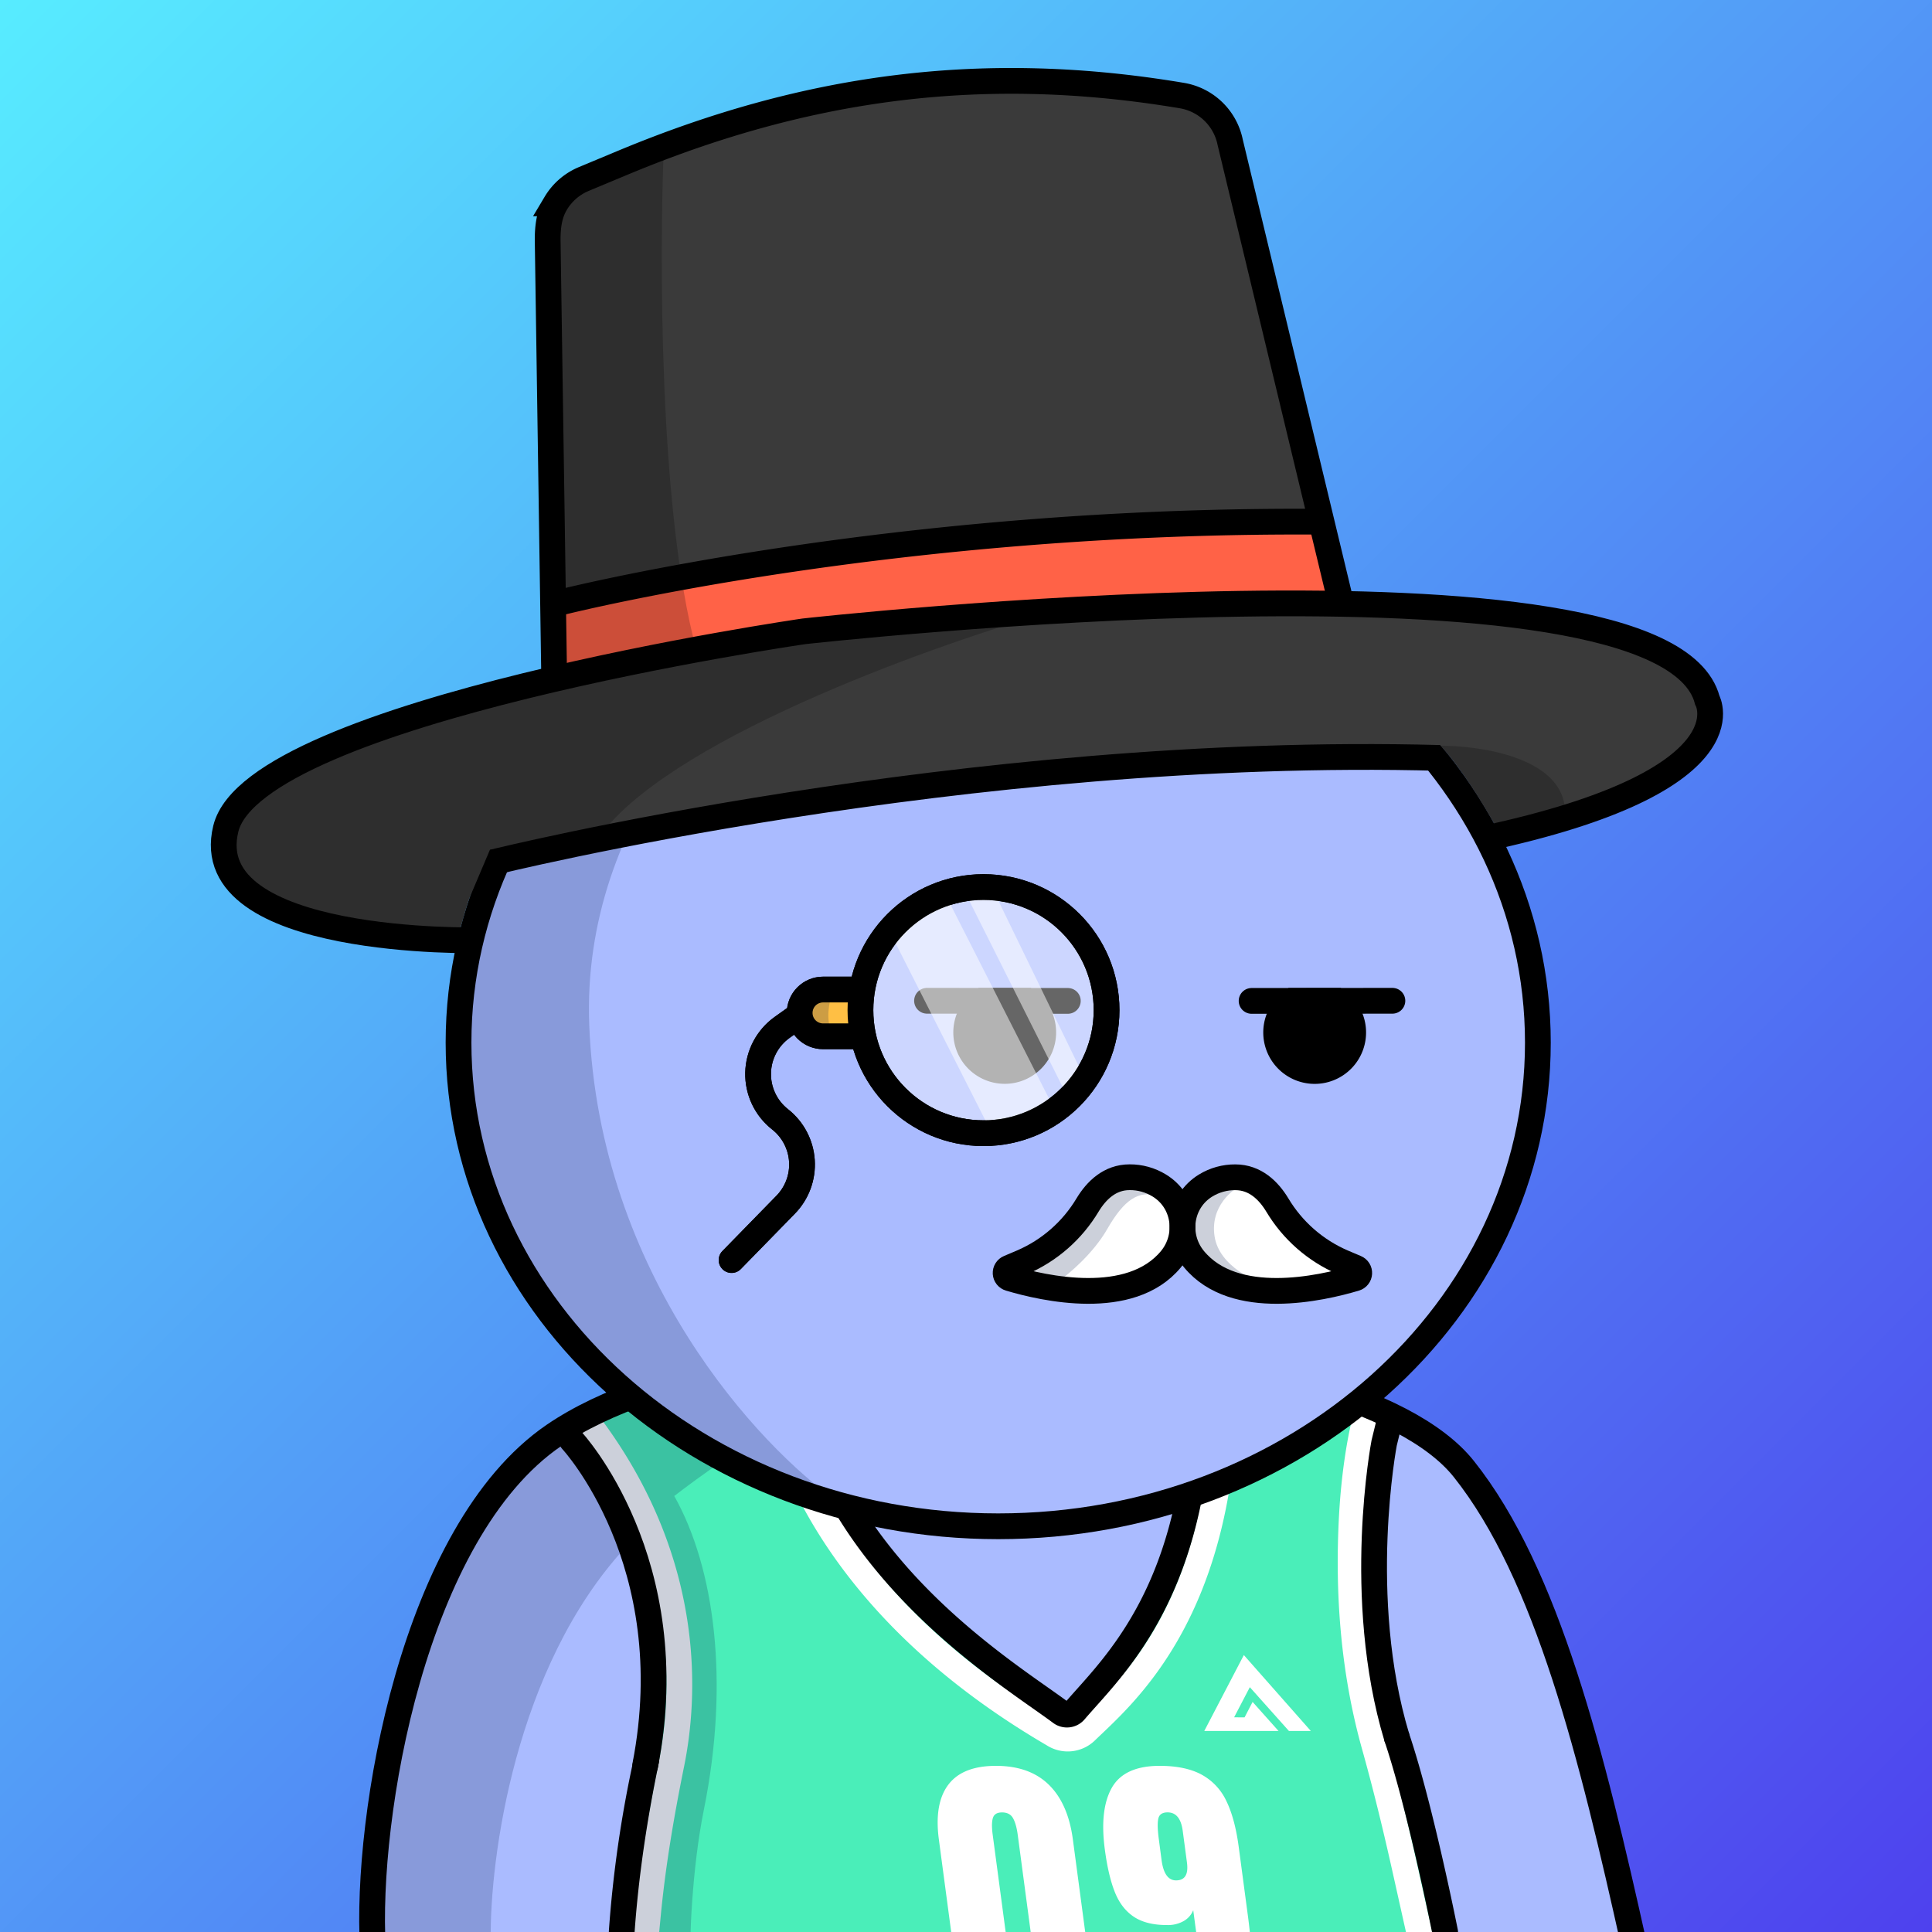 <svg
      xmlns="http://www.w3.org/2000/svg"
      preserveAspectRatio="xMidYMin meet"
      fill="none"
      viewBox="0 0 1500 1500"
    >
      <rect x="0" y="0" width="1500" height="1500" fill="#808080" stroke="none"/>
      <g>
      <path fill="url(#prefix__a1)" d="M0 0h1500v1500H0z"/><defs><linearGradient id="prefix__a1" x1="0" y1="0" x2="1500" y2="1500" gradientUnits="userSpaceOnUse"><stop stop-color="#57ECFF"/><stop offset="1" stop-color="#4E41EE"/></linearGradient></defs>
      <g clip-path="url(#prefix__prefix__clip0_53_27930)"><path d="M460.5 1094.5c-138.4 66.4-174 309.33-174.5 422.5h983.5c-12.5-72.17-53.2-244.1-116-354.5-78.5-138-520-151-693-68z" fill="#ABF"/><path d="M1122 1500H482.719s14.6-102.81 14.89-104.16c.16-.75 5.35-20.38 9.88-37.48 3.54-13.39 2.68-25.22 2.68-25.22l-3-41.2-13.59-80.17s-35.41-62.15-46.49-85.15c-1.163-2.27-3.185-8.61-4.06-11-.24-.75-.3-1.21-.16-1.35a56.197 56.197 0 017.23-4.17c4.75-2.53 11.27-5.85 17.94-9.21 14-7 29.51-13.16 29.51-13.16l.82.49L526 1080.5l85-22.5 22 68.5 27.999 47.96 5.58 5.39s-7.079 1.65 0 .09c.09.44.55 2.47 1.49 5.71l.18.63c.12.43.26.88.4 1.35 0 .12.07.23.11.35-6.759 1.13.19.64.29 1a.565.565 0 000 .13c3.006 9.48 15.138 18.57 20.31 27.07 13 21.59 36.75 47.51 81.14 73.38 1.44.84 2.904 1.68 4.39 2.52.468.49.811 1.08 1 1.73 1.46 3.51 3.32 11 4.65 11.2 0 0 40.23 23 40.26 23l.61.06c4.465.53 8.98.44 13.42-.26 32.63-5.36 34.42-46.34 49.23-59.56.21-.18.41-.37.61-.56 14.4-13.07 19.65-26.22 19.65-26.22l4-23.61 3.93-23 12.251-45.36 11.5-88 54.5 10.5 42 12.5 16.74 2.21.5-.32 1.59 1 .35.23 17.57 11.28 8.36 5.37-.11 4.47v.74l-6.93 171.5-.49 19.75 11.26 39.08 17.84 61.93L1122 1500z" fill="#4AEEB9"/><path d="M958.16 1333.32l12.2-23.4 30.36 34h17l-52-58.93-30.72 58.93h57.64l-20.12-22.55-6.24 12-8.12-.05z" fill="#fff"/><path d="M951 1066.5v18c-4 170.5-79.99 232.42-107.82 259.53a20.288 20.288 0 01-25.25 2.51C614 1227.5 601 1076 601 1076l-1.5-15" stroke="#fff" stroke-width="20" stroke-miterlimit="10" stroke-linecap="round"/><path d="M531.14 1371.41c-9.12 44.92-14.91 82.08-18.23 116.94L511.8 1500h-20.05c0-.31 0-.63.05-1l1.2-12.59c3.39-35.59 9.28-73.41 18.54-119 .08-.37.15-.75.22-1.13 9.84-49.47 15-145.34-55.75-245.36a399.48 399.48 0 00-4.19-5.81 9.682 9.682 0 01-.67-1 9.994 9.994 0 01-.944-7.28 10.03 10.03 0 014.284-5.97 9.98 9.98 0 017.203-1.42 9.958 9.958 0 016.237 3.87l1.16 1.59.5.69c1.35 1.85 2.66 3.7 3.95 5.55 74.31 106.23 68.17 208.23 57.6 260.27zM1111.83 1500h-20.25l-10.86-48.68c-7.71-34.55-15.38-65.35-23.46-94.17-16.34-58.81-20.97-119.9-17.63-180.85 1.88-33.39 6.34-57.43 8.73-68.45.89-4.09 1.49-6.38 1.58-6.7.18-.69.45-1.36.78-2a.139.139 0 010-.09 10.02 10.02 0 015.24-4.65c2.25-.87 4.74-.89 7-.07 2.27.82 4.16 2.44 5.34 4.54a10.01 10.01 0 011.04 6.93l-.12.5c0 .06-.39 1.48-1 4.12-.32 1.42-.7 3.2-1.13 5.32-.56 2.79-1.19 6.16-1.86 10.07a467.162 467.162 0 00-5.74 52.24c-3.02 56.71.89 113.54 15.51 168.41.47 1.76.96 3.53 1.45 5.3 6.65 23.69 13 48.7 19.34 76 0 .18.08.36.13.54 1.41 6.12 2.83 12.35 4.25 18.7l8.19 36.68c.06.3.13.6.19.89l3 13.29c.17.7.26 1.41.28 2.13zm-352.245 56.96c-10.237-9.39-16.514-22.76-18.832-40.12l-11.826-88.7c-2.465-18.59-.014-32.76 7.352-42.51 7.366-9.75 19.686-14.63 36.96-14.63 17.372 0 31.05 4.88 41.035 14.63 9.985 9.75 16.217 23.92 18.695 42.51l11.827 88.7c2.331 17.5-.378 30.91-8.13 40.23-7.751 9.32-20.004 13.97-36.76 13.94-16.609 0-30.049-4.69-40.321-14.05zm42.012-26.06a15.126 15.126 0 001.481-9.45l-12.919-96.92c-.756-5.63-1.985-9.95-3.665-12.92-1.681-2.97-4.527-4.45-8.487-4.45-3.959 0-6.302 1.48-7.173 4.45-.872 2.97-.862 7.29-.105 12.92l12.918 96.92c.406 3.44 1.75 6.71 3.886 9.45a9.315 9.315 0 003.274 2.9 9.228 9.228 0 004.236 1.1c1.37.04 2.724-.31 3.896-1.02a7.117 7.117 0 002.711-2.98h-.053zm100.239 35.65a47.845 47.845 0 01-18.779-13.13 39.217 39.217 0 01-9.211-21.01l-2.805-21h37.685l.515 3.88a57.03 57.03 0 003.896 15.55 8.915 8.915 0 003.46 4.26 8.96 8.96 0 005.3 1.45c4.274 0 7.121-1.18 8.56-3.55 1.438-2.37 1.848-5.9 1.218-10.63l-5.252-39.31a16.96 16.96 0 01-7.352 8.4 24.849 24.849 0 01-13.065 3.15c-10.671 0-19.221-2.13-25.649-6.4-6.427-4.27-11.325-10.58-14.693-18.92-3.403-8.4-6.018-19.45-7.846-33.14-2.801-20.88-.98-36.96 5.462-48.23 6.441-11.27 18.789-16.91 37.044-16.92 13.401 0 24.296 2.29 32.685 6.86a44.999 44.999 0 0119.199 20.57c4.426 9.1 7.611 21.01 9.558 35.71l7.069 53.04c2.702 20.27 3.609 36.23 2.72 47.88-.89 11.65-4.804 20.57-11.743 26.75-6.952 6.17-18.278 9.26-33.977 9.25a64.43 64.43 0 01-23.999-4.51zm19.704-120.57l-3.267-24.46c-1.267-9.6-5.181-14.4-11.742-14.4-4.117 0-6.53 1.64-7.237 4.91-.707 3.28-.57 8.58.41 15.89l2.101 16c1.4 10.67 5.156 16 11.269 16 6.904 0 9.726-4.65 8.466-13.94z" fill="#fff"/><path d="M485.5 1201.5c-85.6 92.8-105.334 241.67-104.5 304.5h-92.5l5-77.5 16.5-87 34-110 53-89.5 66.5-44 70-31 80-9.5 12 18c-11.839 5.79 10.003 11.89-2 18.86-41.935 24.34-81.989 53.15-100 67.14 31.5 56 43 144.5 23 243.5-9.101 45.05-11.5 101.17-10.5 125.5l-57-24.5c6-21.17 19.6-82.4 26-158 6.4-75.6-10.334-129.17-19.5-146.5z" fill="#001647" fill-opacity=".2"/><path d="M931.5 1061v10c0 163.5-67.83 223.11-97.03 257.41a7.965 7.965 0 01-5.183 2.75 7.977 7.977 0 01-5.667-1.52C783 1299.29 645 1217 620 1071l-2-13.5" stroke="#000" stroke-width="20" stroke-miterlimit="10" stroke-linecap="round"/><path d="M511.761 1366.3c0 .32 0 .66-.05 1-.22 2.89-14 61.77-19 132.69h-20v-.69a924.796 924.796 0 0119.51-134.6c.57-2.4 2.009-4.51 4.04-5.92a10.042 10.042 0 017.96-1.51c1.105.24 2.181.61 3.21 1.08 3 1.4 4.44 3.71 4.33 7.95zM1132 1500h-20.2c-.55-2.72-1.65-8.14-3.2-15.47-.06-.29-.13-.59-.19-.89-2.91-13.76-7.3-33.87-12.44-55.38 0-.18-.09-.36-.13-.54-6.23-26-13.56-54-20.69-75.23a9.999 9.999 0 016.19-12.63h.1l.39-.11c2.48-.72 5.13-.46 7.42.74a9.996 9.996 0 014.85 5.66c18.25 54.24 36.92 148 37.71 151.94.12.63.19 1.27.19 1.91z" fill="#000"/><path d="M443.891 1118.21s87.82 94.17 57 252.68m583.569-22.07c-32.76-108.75-9.81-228.49-9.81-228.49l4.35-17.83" stroke="#000" stroke-width="20" stroke-miterlimit="10" stroke-linecap="round"/><path d="M289.5 1512.5c-6-101.5 31-323.03 140.5-398 158.5-108.51 616.5-87 706.5 26 64.91 81.5 99.5 222.5 132.5 371" stroke="#000" stroke-width="20" stroke-linecap="round"/></g><defs><clipPath id="prefix__prefix__clip0_53_27930"><path fill="#fff" d="M0 0h1500v1500H0z"/></clipPath></defs>
      <g clip-path="url(#prefix__clip0_299_662)"><path d="M775 1185c231.41 0 419-168.12 419-375.5 0-207.383-187.59-375.5-419-375.5-231.407 0-419 168.117-419 375.5 0 207.38 187.593 375.5 419 375.5z" fill="#ABF"/><path d="M457.5 796c7.6 194 131.833 327.5 193 370l-130-55.5L438 1034l-57.5-89.5-27-106 11-104L394 662l45-82.5 83.5-69.5 109-54.182 28.5-1C569.452 513.314 451.119 633.132 457.5 796z" fill="#001647" fill-opacity=".2"/><path d="M775 1185c231.41 0 419-168.12 419-375.5 0-207.383-187.59-375.5-419-375.5-231.407 0-419 168.117-419 375.5 0 207.38 187.593 375.5 419 375.5z" stroke="#000" stroke-width="20"/></g><defs><clipPath id="prefix__clip0_299_662"><path fill="#fff" d="M0 0h1500v1500H0z"/></clipPath></defs>
      <g clip-path="url(#prefix__clip0_53_29144)" stroke="#000" stroke-width="20" stroke-linecap="round"><path d="M844.63 1012.87h141.62M829.06 777.09l-31.89-.02-34.13-.03-43.3-.04"/><path d="M805.53 785.89A29.91 29.91 0 11763 777h34.13a29.774 29.774 0 018.4 8.89z" fill="#000"/><path d="M1081.06 777l-43.31.04-34.13.03-31.88.02"/><path d="M995.26 785.889a29.915 29.915 0 00-4.456 16.588 29.915 29.915 0 0018.886 26.947 29.916 29.916 0 0017.11 1.473 29.872 29.872 0 0015.1-8.183 29.836 29.836 0 008.11-15.14 29.887 29.887 0 00-12.26-30.535h-34.13a29.957 29.957 0 00-8.36 8.85z" fill="#000"/></g><defs><clipPath id="prefix__clip0_53_29144"><path fill="#fff" d="M0 0h1500v1500H0z"/></clipPath></defs>
      <g clip-path="url(#clip0_53_27216)"> <path d="M1086 1008C1086 1050.53 1010.34 1085 917 1085C823.664 1085 748 1050.56 748 1008C748 965.443 823.664 931 917 931C1010.34 931 1086 965.474 1086 1008Z" fill="#AABBFF"/> <path opacity="0.4" d="M763.61 879.811C787.326 879.797 810.188 870.964 827.752 855.029C845.316 839.093 856.326 817.195 858.64 793.593C860.954 769.991 854.407 746.371 840.272 727.328C826.138 708.285 805.426 695.18 782.165 690.561C758.903 685.941 734.756 690.139 714.417 702.336C694.079 714.533 679.004 733.859 672.124 756.555C665.244 779.25 667.051 803.694 677.194 825.131C687.336 846.568 705.089 863.467 727 872.541C738.607 877.349 751.047 879.819 763.61 879.811Z" fill="white"/> <path d="M624.5 770L667.5 768.5L669.5 804.5L626.5 802.5L624.5 770Z" fill="#FFBF44"/> <path d="M763.589 879.811C816.36 879.811 859.139 837.032 859.139 784.261C859.139 731.49 816.36 688.711 763.589 688.711C710.818 688.711 668.039 731.49 668.039 784.261C668.039 837.032 710.818 879.811 763.589 879.811Z" stroke="black" stroke-width="20" stroke-miterlimit="10"/> <path d="M667.999 768.289H638.999C634.188 768.289 629.574 770.2 626.172 773.602C622.771 777.004 620.859 781.618 620.859 786.429C620.859 788.811 621.329 791.17 622.24 793.371C623.152 795.572 624.488 797.572 626.172 799.256C627.857 800.94 629.857 802.277 632.057 803.188C634.258 804.1 636.617 804.569 638.999 804.569H667.999" stroke="black" stroke-width="20" stroke-miterlimit="10"/> <path d="M568 978.311L610 935.311C614.376 930.829 617.76 925.475 619.931 919.599C622.101 913.723 623.011 907.455 622.599 901.204C622.188 894.953 620.465 888.859 617.544 883.317C614.622 877.776 610.566 872.912 605.64 869.041V869.041C600.186 864.759 595.806 859.263 592.847 852.992C589.888 846.721 588.431 839.846 588.594 832.913C588.756 825.981 590.532 819.181 593.781 813.055C597.03 806.929 601.662 801.645 607.31 797.621L619.14 789.191" stroke="black" stroke-width="20" stroke-miterlimit="10" stroke-linecap="round"/> <path d="M829 959L789.5 985L804 997H829C834.5 997 853 1000.5 864.5 1001C876 1001.5 877 997 883 997C889 997 896 990 898.5 989C900.5 988.2 904.667 982.667 906.5 980L918.5 971.5C919.667 972.833 922.6 975.5 925 975.5C928 975.5 929 981.5 933 985C937 988.5 958.5 994.5 967 997C973.8 999 978.5 997.833 980 997H1012C1014.5 997 1023 997.5 1023 997C1023 996.5 1031 994.5 1035.5 994.5H1046V985C1043.5 982.5 1037.9 977.1 1035.5 975.5C1032.5 973.5 1027.5 969 1023 965.5C1018.5 962 1012 955.5 1007 951.5C1003 948.3 1000.67 945.833 1000 945L989 933.5L977.5 921.5L971 916.5L955 913.5L929 927.5L906.5 930L892 916.5H877L853 927.5L829 959Z" fill="white"/> <path d="M859.5 954.5C848.7 973.3 829.667 989.333 821.5 995L784 986.5L793 978L833.5 952C836 944.167 845.4 926.9 863 920.5C880.6 914.1 894.667 923.167 899.5 928.5C884 924 873 931 859.5 954.5Z" fill="#001647" fill-opacity="0.2"/> <path d="M943 960C939.4 936.8 956.833 923 966 919L958 913.5C942.833 915.833 914 927.8 920 957C926 986.2 968.5 997.5 989 999.5C975.167 996 946.6 983.2 943 960Z" fill="#001647" fill-opacity="0.2"/> <path d="M1086 1008C1086 1050.53 1010.34 1085 917 1085C823.664 1085 748 1050.56 748 1008C748 965.443 823.664 931 917 931C1010.34 931 1086 965.474 1086 1008Z" fill="#AABBFF"/> <path opacity="0.5" d="M689.63 721.059C689.63 721.059 688.76 700.969 734.18 694.859L818.91 861.699C818.91 861.699 803.19 880.039 769.91 879.469L689.63 721.059Z" fill="white"/> <path opacity="0.5" d="M749.001 692.238C749.001 692.238 750.831 691.898 766.361 681.238L841.481 835.848C841.481 835.848 840.331 846.208 827.621 849.128L749.001 692.238Z" fill="white"/> <path d="M829 959L789.5 985L804 997H829C834.5 997 853 1000.5 864.5 1001C876 1001.5 877 997 883 997C889 997 896 990 898.5 989C900.5 988.2 904.667 982.667 906.5 980L918.5 971.5C919.667 972.833 922.6 975.5 925 975.5C928 975.5 929 981.5 933 985C937 988.5 958.5 994.5 967 997C973.8 999 978.5 997.833 980 997H1012C1014.5 997 1023 997.5 1023 997C1023 996.5 1031 994.5 1035.5 994.5H1046V985C1043.5 982.5 1037.9 977.1 1035.5 975.5C1032.5 973.5 1027.5 969 1023 965.5C1018.5 962 1012 955.5 1007 951.5C1003 948.3 1000.67 945.833 1000 945L989 933.5L977.5 921.5L971 916.5L955 913.5L929 927.5L906.5 930L892 916.5H877L853 927.5L829 959Z" fill="white"/> <path d="M859.5 954.5C848.7 973.3 829.667 989.333 821.5 995L784 986.5L793 978L833.5 952C836 944.167 845.4 926.9 863 920.5C880.6 914.1 894.667 923.167 899.5 928.5C884 924 873 931 859.5 954.5Z" fill="#001647" fill-opacity="0.2"/> <path d="M943 960C939.4 936.8 956.833 923 966 919L958 913.5C942.833 915.833 914 927.8 920 957C926 986.2 968.5 997.5 989 999.5C975.167 996 946.6 983.2 943 960Z" fill="#001647" fill-opacity="0.2"/> <path d="M1052.26 992.431C1025.86 1000.33 958.48 1015.62 927.1 977.73C912.19 959.73 916.1 932.58 936.1 920.41C943.021 916.179 950.988 913.969 959.1 914.031C974.5 914.031 984.92 924.351 991.69 935.531C1003.52 955.352 1021.3 970.937 1042.5 980.071L1052.7 984.391C1053.51 984.734 1054.2 985.319 1054.66 986.066C1055.13 986.813 1055.35 987.686 1055.3 988.565C1055.26 989.444 1054.94 990.287 1054.39 990.979C1053.85 991.67 1053.1 992.177 1052.26 992.431V992.431Z" stroke="black" stroke-width="20" stroke-miterlimit="10" stroke-linecap="round"/> <path d="M783.87 992.43C810.27 1000.33 877.65 1015.62 909.04 977.73C923.94 959.73 920.04 932.58 900.04 920.41C893.111 916.161 885.129 913.94 877 914C861.6 914 851.18 924.32 844.41 935.5C832.578 955.319 814.798 970.905 793.6 980.04L783.39 984.36C782.57 984.702 781.876 985.29 781.405 986.044C780.934 986.797 780.71 987.679 780.762 988.566C780.815 989.453 781.143 990.302 781.7 990.994C782.257 991.686 783.015 992.188 783.87 992.43Z" stroke="black" stroke-width="20" stroke-miterlimit="10" stroke-linecap="round"/> <path d="M624.5 770L667.5 768.5L669.5 804.5L626.5 802.5L624.5 770Z" fill="#FFBF44"/> <path d="M646 802C640.8 791.6 643.833 777.667 646 772C638 768.167 622.1 764.8 622.5 782C622.9 799.2 638.333 802.5 646 802Z" fill="#001647" fill-opacity="0.2"/> <path d="M763.589 879.811C816.36 879.811 859.139 837.032 859.139 784.261C859.139 731.49 816.36 688.711 763.589 688.711C710.818 688.711 668.039 731.49 668.039 784.261C668.039 837.032 710.818 879.811 763.589 879.811Z" stroke="black" stroke-width="20" stroke-miterlimit="10"/> <path d="M667.999 768.289H638.999C634.188 768.289 629.574 770.2 626.172 773.602C622.771 777.004 620.859 781.618 620.859 786.429C620.859 788.811 621.329 791.17 622.24 793.371C623.152 795.572 624.488 797.572 626.172 799.256C627.857 800.94 629.857 802.277 632.057 803.188C634.258 804.1 636.617 804.569 638.999 804.569H667.999" stroke="black" stroke-width="20" stroke-miterlimit="10"/> <path d="M568 978.311L610 935.311C614.376 930.829 617.76 925.475 619.931 919.599C622.101 913.723 623.011 907.455 622.599 901.204C622.188 894.953 620.465 888.859 617.544 883.317C614.622 877.776 610.566 872.912 605.64 869.041V869.041C600.186 864.759 595.806 859.263 592.847 852.992C589.888 846.721 588.431 839.846 588.594 832.913C588.756 825.981 590.532 819.181 593.781 813.055C597.03 806.929 601.662 801.645 607.31 797.621L619.14 789.191" stroke="black" stroke-width="20" stroke-miterlimit="10" stroke-linecap="round"/> </g> <defs> <clipPath id="clip0_53_27216"> <rect width="1500" height="1500" fill="white"/> </clipPath> </defs>
      <g clip-path="url(#prefix__clip0_53_26093)"><path d="M1324.57 565.17c-9.32 17.15-37.98 54.33-160.57 81.33-14-25.5-30.5-51-46-68l-142.22 10.74L603.5 629l-173.12 32.64-50-1.87L366.7 692c-4.54 9.61-7 22.58-10.66 32.43-50.35-.82-147.84-11.24-174.84-44.9-6.52-8.12-4.78-34.69-2.12-45.54 2.31-9.44 24.84-31 82.25-55.86 37.48-16.22 83.53-26.88 146.32-42.31 26.47-6.5 51.19-12.43 76-17.54L511 508.5l239-30 263.5-9.5 41.53 2.56c67.89.88 109.14 5.87 153.79 13.17 86 14 114.51 49 118.82 65.46l.17.66.25.65s1.05 5.4-3.49 13.67z" fill="#3A3A3A"/><path d="M434 462.75V518l220.44-30.86L1036 469.72 1023.72 408l-220.44 11-118.15 8.46L434 462.75z" fill="#FF6247"/><path d="M427.5 193l8 271.5L610 436l215.5-22.5L1027 404 951 94l-32-19-162.5-12L610 83.5l-127.5 40-55 27V193z" fill="#3A3A3A"/><path d="M540.5 504c-28.8-106.8-28.667-306.167-25-392.5-4.167 2-18.3 7.6-41.5 14s-42 32.667-48.5 45L434 526l-85 23.5c-68.5 16.833-198.6 64.2-171 119 27.6 54.8 131.833 59.5 180.5 55l23.5-63 82-9c51.2-74.8 252.333-147.833 346.5-175l-270 27.5zM1215 628c-2.8-40.4-67.17-49.5-99-49 13.2 12 33.83 49.333 42.5 66.5L1215 628z" fill="#000" fill-opacity=".2"/><path d="M382.87 669.459s367-91 735-81M371.311 730s-218.4 5-196-86.57c22.4-91.57 448.87-153.27 448.87-153.27s667.689-74.76 701.309 53.3c0 0 35.38 63-173.2 107.67" stroke="#000" stroke-width="20" stroke-miterlimit="10"/><path d="M430.2 522.25l-5-336.25c0-10 1.21-19.65 6.25-28.11A46.002 46.002 0 01453.2 139l30.47-12.71c143.44-59.78 280.81-77.83 434-52.08a46.003 46.003 0 0137.44 36.25l86.14 358M434 468s259.7-66.27 599-62.87" stroke="#000" stroke-width="20" stroke-miterlimit="10"/></g><defs><clipPath id="prefix__clip0_53_26093"><path fill="#fff" d="M0 0h1500v1500H0z"/></clipPath></defs>
      
    </g>
    </svg>